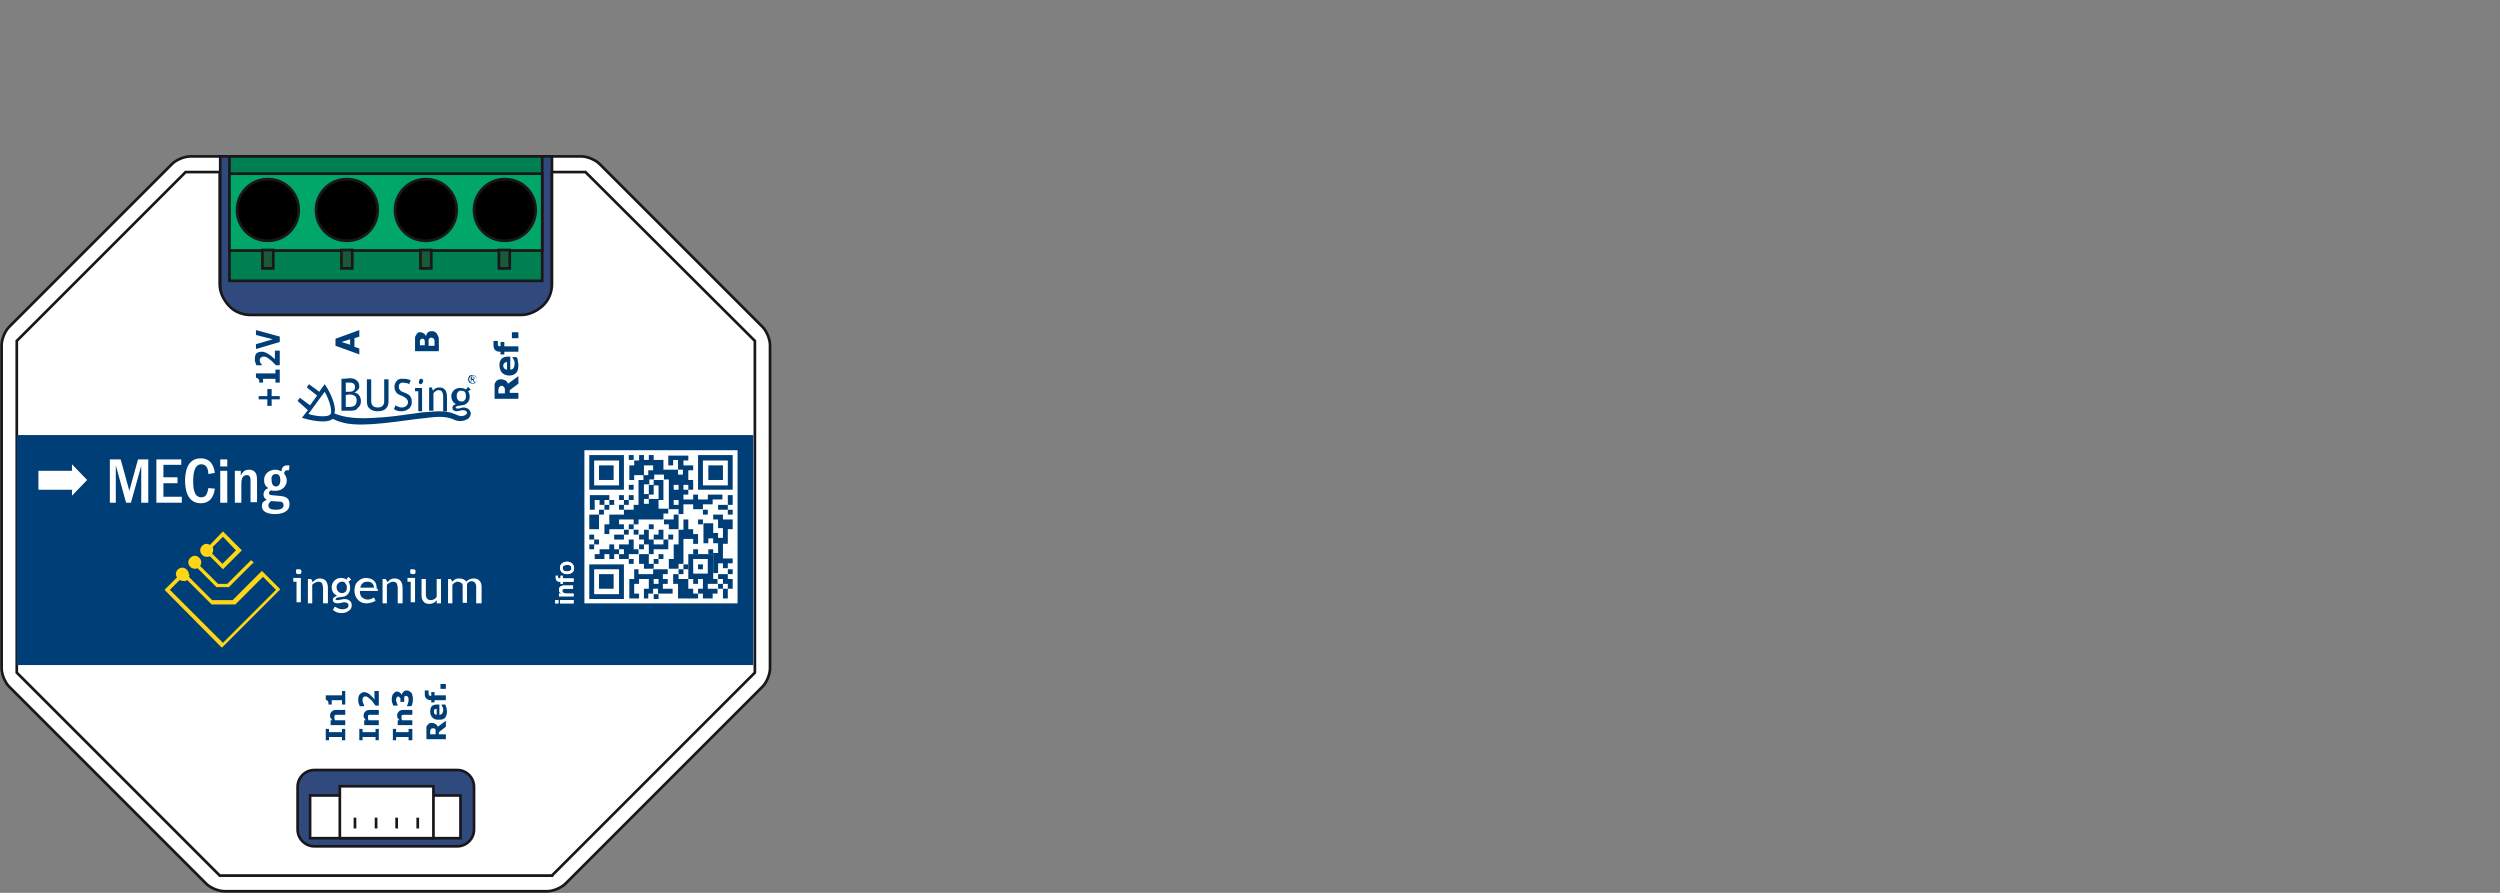 <?xml version="1.0" encoding="utf-8"?>
<!-- Generator: Adobe Illustrator 24.3.0, SVG Export Plug-In . SVG Version: 6.00 Build 0)  -->
<svg version="1.1" id="Foreground" xmlns="http://www.w3.org/2000/svg" xmlns:xlink="http://www.w3.org/1999/xlink" x="0px" y="0px"
	 viewBox="0 0 462 165" style="enable-background:new 0 0 462 165;" xml:space="preserve">
<rect x="0" y="0" width="462" height="165" fill="#808080" stroke="none"/>
<style type="text/css">
	.st0{fill:#FFFFFF;stroke:#1A171B;stroke-width:0.5;stroke-miterlimit:3.864;}
	.st1{fill-rule:evenodd;clip-rule:evenodd;fill:#314A7D;stroke:#1A171B;stroke-width:0.5;stroke-miterlimit:3.864;}
	.st2{fill-rule:evenodd;clip-rule:evenodd;fill:#FFFFFF;stroke:#1A171B;stroke-width:0.5;stroke-miterlimit:3.864;}
	.st3{fill-rule:evenodd;clip-rule:evenodd;fill:#007F50;stroke:#1A171B;stroke-width:0.5;stroke-miterlimit:3.864;}
	.st4{fill-rule:evenodd;clip-rule:evenodd;fill:#00A768;stroke:#1A171B;stroke-width:0.5;stroke-miterlimit:3.864;}
	.st5{clip-path:url(#SVGID_4_);}
	.st6{clip-path:url(#SVGID_5_);}
	
		.st7{clip-path:url(#SVGID_6_);fill-rule:evenodd;clip-rule:evenodd;fill:#D1D1D1;stroke:#1A171B;stroke-width:0.5;stroke-miterlimit:3.864;}
	.st8{clip-path:url(#SVGID_10_);}
	.st9{clip-path:url(#SVGID_11_);}
	
		.st10{clip-path:url(#SVGID_12_);fill-rule:evenodd;clip-rule:evenodd;fill:#D1D1D1;stroke:#1A171B;stroke-width:0.5;stroke-miterlimit:3.864;}
	.st11{clip-path:url(#SVGID_16_);}
	.st12{clip-path:url(#SVGID_17_);}
	
		.st13{clip-path:url(#SVGID_18_);fill-rule:evenodd;clip-rule:evenodd;fill:#D1D1D1;stroke:#1A171B;stroke-width:0.5;stroke-miterlimit:3.864;}
	.st14{clip-path:url(#SVGID_22_);}
	.st15{clip-path:url(#SVGID_23_);}
	
		.st16{clip-path:url(#SVGID_24_);fill-rule:evenodd;clip-rule:evenodd;fill:#D1D1D1;stroke:#1A171B;stroke-width:0.5;stroke-miterlimit:3.864;}
	.st17{fill-rule:evenodd;clip-rule:evenodd;fill:#195A39;stroke:#1A171B;stroke-width:0.5;stroke-miterlimit:3.864;}
	
		.st18{fill-rule:evenodd;clip-rule:evenodd;fill:none;stroke:#1A171B;stroke-width:0.5;stroke-linejoin:round;stroke-miterlimit:3.864;}
	.st19{fill-rule:evenodd;clip-rule:evenodd;fill:#003E77;}
	.st20{fill-rule:evenodd;clip-rule:evenodd;fill:#FFFFFF;}
	.st21{fill-rule:evenodd;clip-rule:evenodd;fill:#FFD616;}
</style>
<g>
	<path class="st0" d="M107.4,28.9c1.1,0,2.6,0.6,3.4,1.4l30.1,30.1c0.8,0.8,1.4,2.3,1.4,3.4v59.7c0,1.1-0.6,2.6-1.4,3.4l-36.4,36.4
		c-0.8,0.8-2.3,1.4-3.4,1.4H41.5c-1.1,0-2.6-0.6-3.4-1.4L1.7,126.9c-0.8-0.8-1.4-2.3-1.4-3.4V63.8c0-1.1,0.6-2.6,1.4-3.4l30.1-30.1
		c0.8-0.8,2.3-1.4,3.4-1.4H107.4z"/>
	<rect x="40.7" y="28.9" class="st1" width="61.3" height="132.9"/>
	<path class="st2" d="M102,31.8v20.7c0,1.5-0.6,3-1.7,4s-2.5,1.7-4,1.7h-50c-1.5,0-3-0.6-4-1.7s-1.7-2.5-1.7-4V31.8h-6.3L3.1,63
		v61.3l37.5,37.5H102l37.5-37.5V63l-31.3-31.2H102z"/>
	<path class="st1" d="M55,145.4c0-1.7,1.4-3.1,3.1-3.1h26.4c1.7,0,3.1,1.4,3.1,3.1v7.9c0,1.7-1.4,3.1-3.1,3.1H58.1
		c-1.7,0-3.1-1.4-3.1-3.1V145.4z"/>
	<g>
		<rect x="42.4" y="28.9" class="st3" width="57.8" height="23"/>
		<rect x="42.4" y="32.1" class="st4" width="57.8" height="14.2"/>
		<g>
			<defs>
				<path id="SVGID_1_" d="M87.6,38.8c0-3.1,2.5-5.7,5.7-5.7s5.7,2.5,5.7,5.7s-2.5,5.7-5.7,5.7S87.6,42,87.6,38.8z"/>
			</defs>
			<defs>
				<path id="SVGID_2_" d="M87.6,38.8c0-3.1,2.5-5.7,5.7-5.7s5.7,2.5,5.7,5.7s-2.5,5.7-5.7,5.7S87.6,42,87.6,38.8z"/>
			</defs>
			<defs>
				<path id="SVGID_3_" d="M87.6,38.8c0-3.1,2.5-5.7,5.7-5.7s5.7,2.5,5.7,5.7s-2.5,5.7-5.7,5.7S87.6,42,87.6,38.8z"/>
			</defs>
			<use xlink:href="#SVGID_1_"  style="overflow:visible;fill-rule:evenodd;clip-rule:evenodd;fill:#FFFFFF;"/>
			<clipPath id="SVGID_4_">
				<use xlink:href="#SVGID_1_"  style="overflow:visible;"/>
			</clipPath>
			<clipPath id="SVGID_5_" class="st5">
				<use xlink:href="#SVGID_2_"  style="overflow:visible;"/>
			</clipPath>
			<clipPath id="SVGID_6_" class="st6">
				<use xlink:href="#SVGID_3_"  style="overflow:visible;"/>
			</clipPath>
			
				<rect x="87" y="37.7" transform="matrix(0.707 -0.707 0.707 0.707 -0.164 77.287)" class="st7" width="12.4" height="2.3"/>
			
				<use xlink:href="#SVGID_3_"  style="overflow:visible;fill-rule:evenodd;clip-rule:evenodd;fill:none;stroke:#1A171B;stroke-width:0.5;stroke-miterlimit:3.864;"/>
		</g>
		<g>
			<defs>
				<path id="SVGID_7_" d="M73,38.8c0-3.1,2.5-5.7,5.7-5.7s5.7,2.5,5.7,5.7s-2.5,5.7-5.7,5.7S73,42,73,38.8z"/>
			</defs>
			<defs>
				<path id="SVGID_8_" d="M73,38.8c0-3.1,2.5-5.7,5.7-5.7s5.7,2.5,5.7,5.7s-2.5,5.7-5.7,5.7S73,42,73,38.8z"/>
			</defs>
			<defs>
				<path id="SVGID_9_" d="M73,38.8c0-3.1,2.5-5.7,5.7-5.7s5.7,2.5,5.7,5.7s-2.5,5.7-5.7,5.7S73,42,73,38.8z"/>
			</defs>
			<use xlink:href="#SVGID_7_"  style="overflow:visible;fill-rule:evenodd;clip-rule:evenodd;fill:#FFFFFF;"/>
			<clipPath id="SVGID_10_">
				<use xlink:href="#SVGID_7_"  style="overflow:visible;"/>
			</clipPath>
			<clipPath id="SVGID_11_" class="st8">
				<use xlink:href="#SVGID_8_"  style="overflow:visible;"/>
			</clipPath>
			<clipPath id="SVGID_12_" class="st9">
				<use xlink:href="#SVGID_9_"  style="overflow:visible;"/>
			</clipPath>
			
				<rect x="72.4" y="37.7" transform="matrix(0.707 -0.707 0.707 0.707 -4.426 66.986)" class="st10" width="12.4" height="2.3"/>
			
				<use xlink:href="#SVGID_9_"  style="overflow:visible;fill-rule:evenodd;clip-rule:evenodd;fill:none;stroke:#1A171B;stroke-width:0.5;stroke-miterlimit:3.864;"/>
		</g>
		<g>
			<defs>
				<path id="SVGID_13_" d="M58.4,38.8c0-3.1,2.5-5.7,5.7-5.7s5.7,2.5,5.7,5.7s-2.5,5.7-5.7,5.7S58.4,42,58.4,38.8z"/>
			</defs>
			<defs>
				<path id="SVGID_14_" d="M58.4,38.8c0-3.1,2.5-5.7,5.7-5.7s5.7,2.5,5.7,5.7s-2.5,5.7-5.7,5.7S58.4,42,58.4,38.8z"/>
			</defs>
			<defs>
				<path id="SVGID_15_" d="M58.4,38.8c0-3.1,2.5-5.7,5.7-5.7s5.7,2.5,5.7,5.7s-2.5,5.7-5.7,5.7S58.4,42,58.4,38.8z"/>
			</defs>
			<use xlink:href="#SVGID_13_"  style="overflow:visible;fill-rule:evenodd;clip-rule:evenodd;fill:#FFFFFF;"/>
			<clipPath id="SVGID_16_">
				<use xlink:href="#SVGID_13_"  style="overflow:visible;"/>
			</clipPath>
			<clipPath id="SVGID_17_" class="st11">
				<use xlink:href="#SVGID_14_"  style="overflow:visible;"/>
			</clipPath>
			<clipPath id="SVGID_18_" class="st12">
				<use xlink:href="#SVGID_15_"  style="overflow:visible;"/>
			</clipPath>
			
				<rect x="57.9" y="37.7" transform="matrix(0.707 -0.707 0.707 0.707 -8.699 56.677)" class="st13" width="12.4" height="2.3"/>
			
				<use xlink:href="#SVGID_15_"  style="overflow:visible;fill-rule:evenodd;clip-rule:evenodd;fill:none;stroke:#1A171B;stroke-width:0.5;stroke-miterlimit:3.864;"/>
		</g>
		<g>
			<defs>
				<path id="SVGID_19_" d="M43.8,38.8c0-3.1,2.5-5.7,5.7-5.7s5.7,2.5,5.7,5.7s-2.5,5.7-5.7,5.7S43.8,42,43.8,38.8z"/>
			</defs>
			<defs>
				<path id="SVGID_20_" d="M43.8,38.8c0-3.1,2.5-5.7,5.7-5.7s5.7,2.5,5.7,5.7s-2.5,5.7-5.7,5.7S43.8,42,43.8,38.8z"/>
			</defs>
			<defs>
				<path id="SVGID_21_" d="M43.8,38.8c0-3.1,2.5-5.7,5.7-5.7s5.7,2.5,5.7,5.7s-2.5,5.7-5.7,5.7S43.8,42,43.8,38.8z"/>
			</defs>
			<use xlink:href="#SVGID_19_"  style="overflow:visible;fill-rule:evenodd;clip-rule:evenodd;fill:#FFFFFF;"/>
			<clipPath id="SVGID_22_">
				<use xlink:href="#SVGID_19_"  style="overflow:visible;"/>
			</clipPath>
			<clipPath id="SVGID_23_" class="st14">
				<use xlink:href="#SVGID_20_"  style="overflow:visible;"/>
			</clipPath>
			<clipPath id="SVGID_24_" class="st15">
				<use xlink:href="#SVGID_21_"  style="overflow:visible;"/>
			</clipPath>
			
				<rect x="43.3" y="37.7" transform="matrix(0.707 -0.707 0.707 0.707 -12.973 46.369)" class="st16" width="12.4" height="2.3"/>
			
				<use xlink:href="#SVGID_21_"  style="overflow:visible;fill-rule:evenodd;clip-rule:evenodd;fill:none;stroke:#1A171B;stroke-width:0.5;stroke-miterlimit:3.864;"/>
		</g>
		<rect x="48.5" y="46.2" class="st17" width="2" height="3.4"/>
		<rect x="63.1" y="46.2" class="st17" width="2" height="3.4"/>
		<rect x="77.7" y="46.2" class="st17" width="2" height="3.4"/>
		<rect x="92.2" y="46.2" class="st17" width="2" height="3.4"/>
	</g>
	<g>
		<rect x="57.3" y="147" class="st2" width="27.8" height="7.9"/>
		<rect x="62.8" y="145.3" class="st2" width="17.3" height="9.6"/>
		<line class="st18" x1="65.6" y1="151.1" x2="65.6" y2="153.1"/>
		<line class="st18" x1="69.5" y1="151.1" x2="69.5" y2="153.1"/>
		<line class="st18" x1="73.3" y1="151.1" x2="73.3" y2="153.1"/>
		<line class="st18" x1="77.2" y1="151.1" x2="77.2" y2="153.1"/>
	</g>
	<g>
		<rect x="3.1" y="80.4" class="st19" width="136.1" height="42.5"/>
		<g>
			<polygon class="st20" points="16.1,88.7 13.3,91.6 13.3,90.5 7.1,90.5 7.1,87 13.3,87 13.3,85.8 			"/>
			<polygon class="st20" points="20.3,84.9 20.3,92.9 21.4,92.9 21.4,86 23.3,92.9 24.2,92.9 26.1,86.1 26.1,92.9 27.4,92.9 
				27.4,84.9 25.5,84.9 23.9,90.7 22.3,84.9 			"/>
			<polygon class="st20" points="28.9,84.9 28.9,92.9 33.6,92.9 33.6,91.8 30.2,91.8 30.2,89.3 32.8,89.3 32.8,88.2 30.2,88.2 
				30.2,85.9 33.5,85.9 33.5,84.9 			"/>
			<path class="st20" d="M38.5,90.2c-0.2,1.2-0.5,1.7-1.3,1.7c-1.3,0-1.5-1.5-1.5-3c0-1.3,0.2-3.1,1.5-3.1c1.1,0,1.3,1.1,1.3,1.8
				l1.2-0.2c-0.1-0.7-0.4-2.7-2.6-2.7c-2.7,0-2.9,2.9-2.9,4.2c0,1.3,0.3,4.1,2.9,4.1c2.2,0,2.5-2,2.6-2.7L38.5,90.2z"/>
			<path class="st20" d="M40.7,87v5.9H42V87H40.7z M42,86.2v-1.3h-1.3v1.3H42z"/>
			<path class="st20" d="M43.4,92.9h1.2v-3.3c0-0.6,0-1.8,1-1.8c0.7,0,0.7,0.6,0.7,1.3v3.7h1.2v-3.8c0-0.6,0-1.1-0.2-1.5
				c-0.3-0.6-0.9-0.7-1.3-0.7c-1,0-1.3,0.7-1.5,1.1V87h-1.1V92.9z"/>
			<path class="st20" d="M53.5,86c-0.1,0-0.2,0-0.4,0c-0.9,0-1,0.6-1.1,1.1c-0.3-0.1-0.6-0.3-1.1-0.3c-1.2,0-2.1,0.8-2.1,1.9
				c0,1,0.5,1.3,0.8,1.5c-0.3,0.1-0.9,0.4-0.9,1.2c0,0.6,0.4,0.8,0.6,1c-0.3,0.1-0.9,0.3-0.9,1.1c0,1.3,1.5,1.5,2.4,1.5
				c1.1,0,2.7-0.3,2.7-1.8c0-1.5-1.2-1.5-2.3-1.6c-1.2-0.1-1.5-0.1-1.5-0.5c0-0.3,0.3-0.4,0.4-0.5c0.2,0.1,0.4,0.1,0.8,0.1
				c1.4,0,2.1-1,2.1-1.9c0-0.5-0.2-0.9-0.5-1.3c0.1-0.5,0.3-0.6,0.6-0.6c0.1,0,0.2,0,0.3,0L53.5,86z M51,87.6c0.8,0,0.8,0.9,0.8,1.2
				c0,0.1,0,1.1-0.8,1.1s-0.8-1-0.8-1.1C50.1,88.3,50.2,87.6,51,87.6z M50.1,92.6c0.3,0,1.4,0.1,1.6,0.1c0.3,0,0.7,0.1,0.7,0.7
				c0,0.7-0.9,0.8-1.4,0.8c-0.9,0-1.4-0.2-1.4-0.8C49.6,92.9,50,92.7,50.1,92.6z"/>
		</g>
		<g>
			<polygon class="st19" points="63.8,134.7 63.8,136.8 63.2,136.8 63.2,136.2 60.8,136.2 60.8,136.8 60.2,136.8 60.2,134.7 
				60.8,134.7 60.8,135.3 63.2,135.3 63.2,134.7 			"/>
			<path class="st19" d="M63.8,131.2v0.9h-1.4c-0.1,0-0.2,0-0.3,0c-0.1,0-0.2,0-0.2,0.1c-0.1,0-0.1,0.1-0.1,0.1c0,0.1,0,0.1,0,0.3
				c0,0.1,0,0.2,0,0.2c0,0.1,0.1,0.2,0.1,0.3h1.9v0.9h-2.7v-0.9h0.3c-0.1-0.2-0.2-0.3-0.3-0.4c-0.1-0.1-0.1-0.3-0.1-0.5
				c0-0.3,0.1-0.5,0.3-0.7c0.2-0.2,0.4-0.3,0.8-0.3H63.8z"/>
			<path class="st19" d="M63.8,127.8v2.4h-0.6v-0.8h-1.9v0.8h-0.6c0-0.1,0-0.2,0-0.3c0-0.1,0-0.2-0.1-0.3c0-0.1-0.1-0.1-0.2-0.2
				c-0.1,0-0.1-0.1-0.2-0.1v-0.8h3v-0.8H63.8z"/>
		</g>
		<g>
			<polygon class="st19" points="70,134.7 70,136.8 69.4,136.8 69.4,136.2 67,136.2 67,136.8 66.4,136.8 66.4,134.7 67,134.7 
				67,135.3 69.4,135.3 69.4,134.7 			"/>
			<path class="st19" d="M70,131.2v0.9h-1.4c-0.1,0-0.2,0-0.3,0c-0.1,0-0.2,0-0.2,0.1c-0.1,0-0.1,0.1-0.1,0.1c0,0.1,0,0.1,0,0.3
				c0,0.1,0,0.2,0,0.2c0,0.1,0.1,0.2,0.1,0.3H70v0.9h-2.7v-0.9h0.3c-0.1-0.2-0.2-0.3-0.3-0.4c-0.1-0.1-0.1-0.3-0.1-0.5
				c0-0.3,0.1-0.5,0.3-0.7s0.4-0.3,0.8-0.3H70z"/>
			<path class="st19" d="M70,127.5v2.9h-0.6c-0.2-0.2-0.3-0.4-0.5-0.7c-0.2-0.2-0.3-0.4-0.5-0.5c-0.2-0.2-0.4-0.3-0.5-0.4
				s-0.3-0.1-0.4-0.1c-0.2,0-0.3,0.1-0.4,0.2c-0.1,0.1-0.1,0.3-0.1,0.5c0,0.2,0,0.3,0.1,0.5c0.1,0.2,0.1,0.3,0.2,0.5v0.1h-0.8
				c-0.1-0.1-0.1-0.3-0.2-0.5c-0.1-0.2-0.1-0.5-0.1-0.7c0-0.5,0.1-0.8,0.3-1c0.2-0.2,0.5-0.4,0.8-0.4c0.2,0,0.4,0.1,0.7,0.2
				c0.2,0.1,0.4,0.3,0.6,0.5c0.1,0.1,0.3,0.3,0.4,0.4c0.1,0.2,0.2,0.3,0.2,0.3v-1.6H70z"/>
		</g>
		<g>
			<polygon class="st19" points="76.2,134.7 76.2,136.8 75.5,136.8 75.5,136.2 73.2,136.2 73.2,136.8 72.6,136.8 72.6,134.7 
				73.2,134.7 73.2,135.3 75.5,135.3 75.5,134.7 			"/>
			<path class="st19" d="M76.2,131.2v0.9h-1.4c-0.1,0-0.2,0-0.3,0c-0.1,0-0.2,0-0.2,0.1c-0.1,0-0.1,0.1-0.1,0.1c0,0.1,0,0.1,0,0.3
				c0,0.1,0,0.2,0,0.2c0,0.1,0.1,0.2,0.1,0.3h1.9v0.9h-2.7v-0.9h0.3c-0.1-0.2-0.2-0.3-0.3-0.4c-0.1-0.1-0.1-0.3-0.1-0.5
				c0-0.3,0.1-0.5,0.3-0.7c0.2-0.2,0.4-0.3,0.8-0.3H76.2z"/>
			<path class="st19" d="M74.5,127.9c0.1-0.1,0.1-0.1,0.2-0.2c0.1,0,0.2-0.1,0.4-0.1c0.2,0,0.3,0,0.5,0.1c0.1,0.1,0.3,0.2,0.4,0.3
				c0.1,0.1,0.2,0.3,0.2,0.5c0.1,0.2,0.1,0.4,0.1,0.7c0,0.3,0,0.6-0.1,0.8c0,0.2-0.1,0.4-0.2,0.5h-0.8v-0.1c0.1-0.1,0.2-0.3,0.2-0.5
				c0.1-0.2,0.1-0.4,0.1-0.5c0-0.1,0-0.2,0-0.3c0-0.1-0.1-0.2-0.1-0.3c0-0.1-0.1-0.1-0.1-0.1c-0.1,0-0.1-0.1-0.3-0.1
				c-0.1,0-0.2,0-0.2,0.1c-0.1,0-0.1,0.1-0.1,0.2c0,0.1,0,0.2,0,0.3c0,0.1,0,0.2,0,0.3v0.2H74v-0.2c0-0.1,0-0.2,0-0.3
				c0-0.1,0-0.2-0.1-0.2c0-0.1-0.1-0.1-0.1-0.2c-0.1,0-0.1-0.1-0.2-0.1c-0.1,0-0.1,0-0.2,0.1c0,0-0.1,0.1-0.1,0.1
				c0,0.1,0,0.1-0.1,0.2c0,0.1,0,0.2,0,0.2c0,0.2,0,0.3,0.1,0.5c0.1,0.2,0.1,0.4,0.2,0.5v0.1h-0.8c-0.1-0.1-0.1-0.3-0.2-0.5
				c-0.1-0.2-0.1-0.5-0.1-0.7c0-0.2,0-0.4,0.1-0.6c0-0.2,0.1-0.3,0.2-0.4c0.1-0.1,0.2-0.2,0.3-0.3c0.1-0.1,0.2-0.1,0.4-0.1
				c0.2,0,0.4,0.1,0.5,0.2c0.2,0.1,0.3,0.3,0.3,0.5h0c0-0.1,0-0.2,0.1-0.3S74.4,128,74.5,127.9z"/>
		</g>
		<g>
			<path class="st19" d="M79.9,134.6c-0.1,0-0.2,0-0.2,0.1s-0.1,0.1-0.2,0.2c0,0.1,0,0.1,0,0.2c0,0.1,0,0.2,0,0.3v0.3h1v-0.3
				c0-0.1,0-0.3,0-0.4s0-0.2-0.1-0.3c-0.1-0.1-0.1-0.1-0.2-0.1C80,134.6,80,134.6,79.9,134.6z M82.4,133.2v1.1l-1.3,1v0.4h1.3v0.9
				h-3.6v-1.6c0-0.2,0-0.4,0-0.6c0-0.2,0.1-0.3,0.2-0.4c0.1-0.1,0.2-0.2,0.3-0.3c0.1-0.1,0.3-0.1,0.5-0.1c0.3,0,0.5,0.1,0.7,0.2
				c0.2,0.1,0.3,0.3,0.4,0.5L82.4,133.2z"/>
			<path class="st19" d="M81.2,130.1v2c0.2,0,0.4-0.1,0.5-0.2c0.1-0.2,0.2-0.4,0.2-0.7c0-0.2,0-0.4-0.1-0.5s-0.1-0.3-0.2-0.4v-0.1
				h0.7c0.1,0.2,0.1,0.4,0.2,0.6c0,0.2,0.1,0.4,0.1,0.6c0,0.5-0.1,1-0.4,1.3S81.5,133,81,133c-0.5,0-0.8-0.1-1.1-0.4
				c-0.3-0.3-0.4-0.7-0.4-1.1c0-0.4,0.1-0.8,0.3-1c0.2-0.2,0.5-0.3,1-0.3H81.2z M80.7,131c-0.2,0-0.3,0.1-0.4,0.1s-0.1,0.2-0.1,0.4
				c0,0.2,0,0.3,0.1,0.4s0.2,0.2,0.4,0.2V131z"/>
			<path class="st19" d="M79.2,127.7L79.2,127.7c0,0.1,0,0.2,0,0.2c0,0.1,0,0.1,0,0.2c0,0.2,0,0.3,0.1,0.4c0.1,0.1,0.2,0.1,0.4,0.1
				h0v-0.7h0.6v0.6h2.1v0.9h-2.1v0.4h-0.6v-0.4h-0.1c-0.3,0-0.6-0.1-0.8-0.3c-0.2-0.2-0.3-0.4-0.3-0.8c0-0.1,0-0.2,0-0.4
				c0-0.1,0-0.2,0-0.3H79.2z"/>
			<rect x="81.4" y="126.4" class="st19" width="1" height="0.9"/>
		</g>
		<g>
			<polygon class="st19" points="50.2,71.9 50.2,73.2 51.7,73.2 51.7,73.8 50.2,73.8 50.2,75 49.4,75 49.4,73.8 47.8,73.8 
				47.8,73.2 49.4,73.2 49.4,71.9 			"/>
			<path class="st19" d="M51.7,68.4v2.3h-0.8V70h-2.3v0.7h-0.7c0-0.1,0-0.2,0-0.3c0-0.1,0-0.2-0.1-0.3c0-0.1-0.1-0.1-0.2-0.2
				c-0.1,0-0.2-0.1-0.3-0.1v-0.8h3.6v-0.7H51.7z"/>
			<path class="st19" d="M51.7,64.8v2.7H51c-0.2-0.2-0.4-0.4-0.6-0.6c-0.2-0.2-0.4-0.4-0.6-0.5c-0.2-0.2-0.4-0.3-0.6-0.4
				c-0.2-0.1-0.3-0.1-0.5-0.1c-0.2,0-0.4,0.1-0.5,0.2c-0.1,0.1-0.2,0.2-0.2,0.4c0,0.1,0,0.3,0.1,0.5c0.1,0.2,0.2,0.3,0.3,0.4v0.1h-1
				c-0.1-0.1-0.1-0.3-0.2-0.5c-0.1-0.2-0.1-0.4-0.1-0.7c0-0.4,0.1-0.8,0.3-1c0.2-0.2,0.6-0.3,1-0.3c0.3,0,0.5,0.1,0.8,0.2
				c0.2,0.1,0.5,0.3,0.8,0.5c0.2,0.1,0.3,0.3,0.5,0.4c0.1,0.1,0.2,0.2,0.3,0.3v-1.6H51.7z"/>
			<polygon class="st19" points="47.3,61 51.7,62.2 51.7,63.2 47.3,64.5 47.3,63.6 50.4,62.7 47.3,61.9 			"/>
		</g>
		<path class="st19" d="M66.4,61v1.2l-0.9,0.3v1.6l0.9,0.3v1.1L62,63.9v-1.3L66.4,61z M64.7,62.7l-1.6,0.5l1.6,0.5V62.7z"/>
		<path class="st19" d="M79.7,61.2c0.2,0,0.4,0,0.6,0.1c0.2,0.1,0.3,0.2,0.4,0.3c0.1,0.2,0.2,0.4,0.3,0.6c0.1,0.2,0.1,0.5,0.1,0.8
			v1.9h-4.4v-1.7c0-0.4,0-0.6,0-0.8c0-0.2,0.1-0.3,0.2-0.5c0.1-0.2,0.2-0.3,0.3-0.4c0.1-0.1,0.3-0.1,0.5-0.1c0.2,0,0.4,0.1,0.6,0.2
			c0.2,0.1,0.3,0.3,0.4,0.5h0c0.1-0.3,0.2-0.5,0.4-0.7C79.2,61.3,79.5,61.2,79.7,61.2z M78,62.6c-0.1,0-0.1,0-0.2,0.1
			c-0.1,0-0.1,0.1-0.2,0.2c0,0.1,0,0.2,0,0.3c0,0.1,0,0.3,0,0.5v0.1h0.9v-0.2c0-0.2,0-0.3,0-0.5s0-0.2-0.1-0.3
			c0-0.1-0.1-0.2-0.2-0.2C78.1,62.6,78,62.6,78,62.6z M79.7,62.4c-0.1,0-0.2,0-0.3,0.1c-0.1,0.1-0.1,0.1-0.2,0.3c0,0.1,0,0.2,0,0.4
			s0,0.3,0,0.5v0.2h1.1v-0.1c0-0.3,0-0.5,0-0.7s0-0.3-0.1-0.4c0-0.1-0.1-0.2-0.2-0.2C79.9,62.4,79.8,62.4,79.7,62.4z"/>
		<g>
			<path class="st19" d="M92.7,71.3c-0.1,0-0.2,0-0.3,0.1s-0.1,0.1-0.2,0.2c0,0.1,0,0.2-0.1,0.3c0,0.1,0,0.2,0,0.4v0.4h1.2v-0.3
				c0-0.2,0-0.3,0-0.5s-0.1-0.2-0.1-0.3c-0.1-0.1-0.1-0.1-0.2-0.2C93,71.3,92.9,71.3,92.7,71.3z M95.8,69.5v1.4l-1.6,1.2v0.5h1.6
				v1.1h-4.4v-1.9c0-0.3,0-0.5,0-0.7s0.1-0.4,0.2-0.5c0.1-0.2,0.2-0.3,0.4-0.4c0.2-0.1,0.3-0.1,0.6-0.1c0.3,0,0.6,0.1,0.8,0.2
				c0.2,0.1,0.4,0.4,0.5,0.6L95.8,69.5z"/>
			<path class="st19" d="M94.3,65.9v2.4c0.3,0,0.5-0.1,0.6-0.3c0.1-0.2,0.2-0.4,0.2-0.8c0-0.2,0-0.4-0.1-0.6s-0.2-0.4-0.3-0.5v-0.1
				h0.8c0.1,0.2,0.2,0.5,0.2,0.7s0.1,0.4,0.1,0.7c0,0.7-0.1,1.2-0.4,1.5s-0.7,0.5-1.3,0.5c-0.5,0-1-0.2-1.3-0.5
				c-0.3-0.3-0.5-0.8-0.5-1.4c0-0.5,0.1-0.9,0.4-1.2c0.3-0.3,0.7-0.4,1.2-0.4H94.3z M93.7,66.9c-0.2,0-0.4,0.1-0.5,0.2
				S93,67.3,93,67.6c0,0.2,0.1,0.4,0.2,0.5s0.3,0.2,0.5,0.2V66.9z"/>
			<path class="st19" d="M92,63L92,63c0,0.1,0,0.2,0,0.3c0,0.1,0,0.2,0,0.2c0,0.2,0,0.3,0.1,0.4c0.1,0.1,0.2,0.1,0.4,0.1h0v-0.8h0.7
				V64h2.6V65h-2.6v0.5h-0.7V65h-0.1c-0.4,0-0.7-0.1-0.9-0.3c-0.2-0.2-0.3-0.5-0.3-1c0-0.2,0-0.3,0-0.4c0-0.1,0-0.2,0-0.3H92z"/>
			<rect x="94.6" y="61.4" class="st19" width="1.2" height="1.1"/>
		</g>
		<g>
			<rect x="108" y="83.2" class="st20" width="28.3" height="28.3"/>
			<path class="st19" d="M116.2,84.1h0.9v0.9h-0.9V84.1z M118.1,84.1h0.9v0.9h0.9v-0.9h0.9v0.9h1.8v1.8h2.7v0.9h0.9v-0.9h-0.9v-1.8
				h-0.9V86h-0.9v-1.8h3.7v0.9h-0.9V86h1.8v0.9h-0.9v1.8h0.9v1.8h-0.9v-0.9h-0.9v0.9h0.9v0.9h-0.9v0.9h1.8v-0.9h0.9v0.9h1.8v-0.9
				h2.7v0.9h-1.8v0.9h-1.8v0.9h-1.8v-0.9h-1.8v1.8h-0.9v-0.9h-1.8v-5.5h-0.9v-0.9h-1.8v0.9h-0.9v0.9H119v1.8h0.9v0.9H119v0.9h0.9
				v-0.9h1.8v1.8h1.8v0.9h-0.9V96h-4.6v0.9h-0.9V96h-2.7v0.9h0.9v0.9h-2.7v0.9h-0.9v-1.8h0.9v-1.8h2.7v-0.9h1.8v-0.9h0.9v-4.6h0.9
				v-0.9h0.9v-0.9h0.9V86H119v1.8h-1.8v0.9h-0.9V86h0.9v-0.9h0.9V84.1z M124.5,89.6h0.9v0.9h-0.9V89.6z M124.5,92.4h0.9v0.9h-0.9
				V92.4z M120.8,88.7h1.8v3.7h-0.9v-2.7h-0.9V88.7z M116.2,89.6h0.9v0.9h-0.9V89.6z M119.9,89.6h0.9v1.8h-0.9V89.6z M108.9,91.5
				h3.7v0.9h-0.9v0.9h-0.9v-0.9h-0.9v1.8h-0.9V91.5z M114.4,91.5h0.9v0.9h-0.9V91.5z M116.2,91.5h0.9v0.9h-0.9V91.5z M134.5,91.5
				h0.9v1.8h-0.9V91.5z M112.6,92.4h0.9v0.9h-0.9V92.4z M115.3,92.4h0.9v0.9h-0.9V92.4z M111.7,93.3h0.9v0.9h-0.9V93.3z M114.4,93.3
				h0.9v0.9h-0.9V93.3z M132.7,93.3h1.8v0.9h-1.8V93.3z M110.7,94.2h0.9v0.9h-0.9V94.2z M129.9,94.2h0.9v0.9h-0.9V94.2z M134.5,94.2
				h0.9v0.9h-0.9V94.2z M108.9,95.1h1.8v2.7h-1.8V95.1z M124.5,95.1h0.9v2.7h-1.8v-0.9h-0.9V96h1.8V95.1z M131.8,95.1h1.8V96h1.8
				v1.8h-0.9v2.7h-0.9v2.7h1.8v0.9h-0.9v0.9h-0.9v-0.9h-0.9v1.8h-0.9v-3.7h0.9v-1.8h-0.9v-0.9h-0.9v0.9h-0.9v-3.7h1.8v1.8h0.9v0.9
				h0.9v-1.8h-0.9V96h-0.9V95.1z M126.3,96h0.9v1.8h0.9v0.9h0.9v1.8h-0.9v-0.9h-1.8v4.6h-0.9v0.9h-1.8v-1.8h0.9v-2.7h0.9v-2.7h0.9
				V96z M129,96h0.9v0.9H129V96z M116.2,96.9h0.9v0.9h-0.9V96.9z M119.9,96.9h0.9v0.9h-0.9V96.9z M115.3,97.9h0.9v0.9h-0.9V97.9z
				 M117.1,97.9h0.9v0.9h-0.9V97.9z M119,97.9h0.9v1.8h0.9v0.9h1.8v-0.9h0.9v1.8h-2.7v0.9h-0.9v-1.8H119v-0.9h-0.9v-0.9h0.9V97.9z
				 M121.7,97.9h0.9v1.8h-1.8v-0.9h0.9V97.9z M108.9,98.8h0.9v0.9h-0.9V98.8z M113.5,98.8h1.8v0.9h-1.8V98.8z M123.5,98.8h0.9v0.9
				h-0.9V98.8z M109.8,99.7h0.9v0.9h-0.9V99.7z M116.2,99.7h0.9v1.8h0.9v0.9h-1.8v0.9h-1.8v-0.9h0.9v-0.9h-0.9v-0.9h1.8V99.7z
				 M108.9,100.6h0.9v0.9h-0.9V100.6z M112.6,100.6h0.9v0.9h0.9v0.9h-0.9v0.9h-0.9v-0.9h-0.9v0.9h-1.8v-0.9h0.9v-0.9h1.8V100.6z
				 M118.1,100.6h0.9v0.9h-0.9V100.6z M128.1,101.5h0.9v0.9h-0.9V101.5z M130.9,101.5h0.9v0.9h-0.9V101.5z M118.1,102.4h1.8v1.8h0.9
				v0.9H119v-0.9h-0.9V102.4z M121.7,102.4h0.9v0.9h-0.9V102.4z M116.2,103.3h0.9v0.9h-0.9V103.3z M120.8,103.3h0.9v0.9h-0.9V103.3z
				 M126.3,104.3h0.9v0.9h-0.9V104.3z M117.1,105.2h0.9v0.9h2.7v-0.9h2.7v0.9h-0.9v0.9h0.9v0.9h-0.9v0.9h1.8v0.9h-2.7v-0.9h-0.9v0.9
				h-0.9v0.9H119v-1.8h0.9V107h-1.8v0.9h-0.9v1.8h0.9v0.9h-1.8V107h0.9V105.2z M120.8,107h0.9v0.9h-0.9V107z M125.4,105.2h0.9v0.9
				h-0.9V105.2z M134.5,105.2h0.9v0.9h-0.9V105.2z M124.5,106.1h0.9v0.9h1.8v1.8h0.9v0.9h0.9v0.9h-3.7v-2.7h-0.9V106.1z
				 M132.7,106.1h1.8v0.9h0.9v1.8h-0.9v-0.9h-0.9V107h-0.9V106.1z M128.1,107h0.9v0.9h-0.9V107z M129.9,107h2.7v0.9h-1.8v0.9h1.8
				v0.9h-0.9v0.9h-1.8v-0.9H129v-0.9h0.9V107z M132.7,107.9h0.9v0.9h-0.9V107.9z M133.6,108.8h0.9v1.8h-0.9V108.8z M120.8,109.8h0.9
				v0.9h-0.9V109.8z"/>
			<path class="st19" d="M108.9,84.1h6.4l0,0l0,0v6.4l0,0l0,0h-6.4l0,0l0,0V84.1L108.9,84.1L108.9,84.1z M109.8,85.1h4.6l0,0l0,0
				v4.6l0,0l0,0h-4.6l0,0l0,0V85.1L109.8,85.1L109.8,85.1z M110.7,86h2.7l0,0l0,0v2.7l0,0l0,0h-2.7l0,0l0,0V86L110.7,86L110.7,86z
				 M129,84.1h6.4l0,0l0,0v6.4l0,0l0,0H129l0,0l0,0V84.1L129,84.1L129,84.1z M129.9,85.1h4.6l0,0l0,0v4.6l0,0l0,0h-4.6l0,0l0,0V85.1
				L129.9,85.1L129.9,85.1z M130.9,86h2.7l0,0l0,0v2.7l0,0l0,0h-2.7l0,0l0,0V86L130.9,86L130.9,86z M108.9,104.3h6.4l0,0l0,0v6.4
				l0,0l0,0h-6.4l0,0l0,0V104.3L108.9,104.3L108.9,104.3z M109.8,105.2h4.6l0,0l0,0v4.6l0,0l0,0h-4.6l0,0l0,0V105.2L109.8,105.2
				L109.8,105.2z M110.7,106.1h2.7l0,0l0,0v2.7l0,0l0,0h-2.7l0,0l0,0V106.1L110.7,106.1L110.7,106.1z M127.2,102.4h4.6l0,0l0,0v4.6
				l0,0l0,0h-4.6l0,0l0,0V102.4L127.2,102.4L127.2,102.4z M128.1,103.3h2.7l0,0l0,0v2.7l0,0l0,0h-2.7l0,0l0,0V103.3L128.1,103.3
				L128.1,103.3z M129,104.3h0.9l0,0l0,0v0.9l0,0l0,0H129l0,0l0,0V104.3L129,104.3L129,104.3z"/>
			<g>
				<path class="st20" d="M106,110.9h-2.5v0.6h2.5V110.9z M103.2,110.9h-0.6v0.6h0.6V110.9z"/>
				<path class="st20" d="M106,110.3v-0.6h-1.2c-0.8,0-0.9-0.4-0.9-0.5c0-0.1,0-0.4,0.6-0.4h1.4v-0.6h-1.5c-0.3,0-1.1,0-1.1,0.8
					c0,0.5,0.4,0.7,0.6,0.7h-0.6v0.5H106z"/>
				<path class="st20" d="M106,106.9h-2v-0.5h-0.4v0.5c-0.3,0-0.5,0-0.5-0.4c0,0,0-0.1,0-0.1h-0.4c0,0.4,0,0.7,0.1,0.8
					c0.2,0.3,0.5,0.3,0.8,0.3v0.4h0.4v-0.4h2V106.9z"/>
				<path class="st20" d="M104.8,103.8c-0.7,0-1.3,0.4-1.3,1.1c0,0.8,0.6,1.2,1.3,1.2c0.6,0,1.3-0.3,1.3-1.1
					C106.1,104.4,105.6,103.8,104.8,103.8z M104.8,104.4c0.3,0,0.8,0,0.8,0.6c0,0.6-0.7,0.6-0.8,0.6c-0.4,0-0.8-0.1-0.8-0.6
					C103.9,104.6,104.3,104.4,104.8,104.4z"/>
			</g>
			<g>
				<path class="st20" d="M106,110.9h-2.5v0.6h2.5V110.9z M103.2,110.9h-0.6v0.6h0.6V110.9z"/>
				<path class="st20" d="M106,110.3v-0.6h-1.2c-0.8,0-0.9-0.4-0.9-0.5c0-0.1,0-0.4,0.6-0.4h1.4v-0.6h-1.5c-0.3,0-1.1,0-1.1,0.8
					c0,0.5,0.4,0.7,0.6,0.7h-0.6v0.5H106z"/>
				<path class="st20" d="M106,106.9h-2v-0.5h-0.4v0.5c-0.3,0-0.5,0-0.5-0.4c0,0,0-0.1,0-0.1h-0.4c0,0.4,0,0.7,0.1,0.8
					c0.2,0.3,0.5,0.3,0.8,0.3v0.4h0.4v-0.4h2V106.9z"/>
				<path class="st20" d="M104.8,103.8c-0.7,0-1.3,0.4-1.3,1.1c0,0.8,0.6,1.2,1.3,1.2c0.6,0,1.3-0.3,1.3-1.1
					C106.1,104.4,105.6,103.8,104.8,103.8z M104.8,104.4c0.3,0,0.8,0,0.8,0.6c0,0.6-0.7,0.6-0.8,0.6c-0.4,0-0.8-0.1-0.8-0.6
					C103.9,104.6,104.3,104.4,104.8,104.4z"/>
			</g>
		</g>
		<path class="st19" d="M61.1,76.5c0.3-0.4-0.1-2.4-1.1-4.1l-3,4.1C57.8,76.8,60.6,77.3,61.1,76.5z M87.2,69.7V70c0,0,0,0,0.1,0
			c0.1,0,0.2,0,0.2,0s0.1-0.1,0.1-0.1c0-0.1-0.1-0.2-0.2-0.2L87.2,69.7L87.2,69.7z M87.6,70.6l-0.3-0.4h-0.2v0.4H87v-1h0.3
			c0.3,0,0.4,0.1,0.4,0.3c0,0.1-0.1,0.2-0.2,0.3l0.3,0.5H87.6z M88.1,70.1c0-0.2-0.1-0.4-0.2-0.5c-0.1-0.1-0.3-0.2-0.5-0.2
			s-0.4,0.1-0.5,0.2c-0.1,0.1-0.2,0.3-0.2,0.5s0.1,0.4,0.2,0.5c0.1,0.1,0.3,0.2,0.5,0.2s0.4-0.1,0.5-0.2
			C88,70.4,88.1,70.3,88.1,70.1z M86.5,70.1c0-0.2,0.1-0.4,0.2-0.6c0.2-0.2,0.4-0.2,0.6-0.2s0.4,0.1,0.6,0.2
			c0.2,0.2,0.2,0.4,0.2,0.6s-0.1,0.4-0.2,0.6c-0.2,0.2-0.4,0.2-0.6,0.2s-0.4-0.1-0.6-0.2C86.6,70.5,86.5,70.3,86.5,70.1z M85.2,72.2
			c-0.3,0-0.5,0.1-0.6,0.3c-0.2,0.2-0.2,0.4-0.2,0.7c0,0.3,0.1,0.5,0.2,0.7c0.2,0.2,0.4,0.3,0.7,0.3c0.3,0,0.5-0.1,0.6-0.3
			c0.2-0.2,0.2-0.4,0.2-0.8c0-0.3-0.1-0.5-0.2-0.7C85.7,72.3,85.5,72.2,85.2,72.2z M81.9,75.9v-2.5c0-0.5-0.1-0.8-0.2-1
			c-0.1-0.2-0.4-0.3-0.7-0.3c-0.2,0-0.4,0.1-0.5,0.2c-0.2,0.1-0.3,0.2-0.4,0.4v3.2h-0.8v-4.3h0.5l0.2,0.6c0.3-0.4,0.7-0.6,1.2-0.6
			c0.9,0,1.4,0.6,1.4,1.7v2.7H81.9z M77.3,75.9v-3.6h-0.6v-0.6h1.3v4.3H77.3z M77.8,70c0.1,0,0.2,0,0.3,0.1c0.1,0.1,0.1,0.2,0.1,0.3
			c0,0.1,0,0.2-0.1,0.3C78,70.9,77.9,71,77.8,71c-0.1,0-0.2,0-0.3-0.1c-0.1-0.1-0.1-0.2-0.1-0.3s0-0.2,0.1-0.3
			C77.5,70.1,77.6,70,77.8,70z M72.8,75.6l0.3-0.7c0.1,0.1,0.3,0.2,0.6,0.3c0.2,0.1,0.4,0.1,0.6,0.1c0.3,0,0.6-0.1,0.8-0.3
			c0.2-0.2,0.3-0.4,0.3-0.7c0-0.2-0.1-0.4-0.2-0.5c-0.1-0.2-0.4-0.4-0.8-0.6l-0.5-0.2c-0.4-0.2-0.7-0.4-0.8-0.7
			c-0.2-0.3-0.2-0.6-0.2-0.9c0-0.4,0.2-0.8,0.5-1.1S74,70,74.5,70c0.6,0,1.1,0.1,1.4,0.3L75.6,71c-0.1-0.1-0.3-0.2-0.5-0.2
			s-0.4-0.1-0.6-0.1c-0.3,0-0.5,0.1-0.6,0.2c-0.2,0.2-0.2,0.4-0.2,0.6c0,0.1,0,0.3,0.1,0.4c0.1,0.1,0.1,0.2,0.2,0.3
			c0.1,0.1,0.3,0.2,0.6,0.3l0.5,0.2c0.4,0.2,0.7,0.4,0.8,0.7c0.2,0.3,0.2,0.6,0.2,1c0,0.4-0.2,0.8-0.5,1.1c-0.4,0.3-0.8,0.5-1.4,0.5
			C73.6,76,73.2,75.9,72.8,75.6z M67.8,70.1h0.8v4c0,0.4,0.1,0.7,0.3,0.9c0.2,0.2,0.5,0.3,0.9,0.3c0.4,0,0.7-0.1,0.9-0.3
			c0.2-0.2,0.3-0.5,0.3-0.9v-4h0.8v4.1c0,0.6-0.2,1.1-0.6,1.4C71,75.8,70.5,76,69.8,76c-0.7,0-1.2-0.2-1.5-0.5
			c-0.4-0.3-0.5-0.8-0.5-1.4V70.1z M63.9,73v2.2c0.3,0,0.5,0,0.6,0c0.5,0,0.9-0.1,1.1-0.3c0.2-0.2,0.3-0.5,0.3-0.9
			c0-0.4-0.1-0.7-0.3-0.8c-0.2-0.2-0.6-0.3-1.1-0.3L63.9,73z M63.9,70.7v1.7c0.2,0,0.4,0,0.6,0c0.8,0,1.1-0.3,1.1-0.9
			c0-0.5-0.3-0.8-1-0.8C64.4,70.7,64.2,70.7,63.9,70.7z M64.8,75.9h-1.7v-5.9c0.7,0,1.2-0.1,1.5-0.1c0.6,0,1,0.1,1.3,0.4
			c0.3,0.2,0.5,0.6,0.5,1.1c0,0.3-0.1,0.5-0.3,0.7c-0.2,0.2-0.4,0.4-0.7,0.4c0.5,0.1,0.8,0.3,1,0.6c0.2,0.3,0.3,0.6,0.3,1.1
			c0,0.5-0.2,0.9-0.6,1.2C65.9,75.8,65.4,75.9,64.8,75.9z M84,76.5c0,0,0.9,0.4,1.2,0.4c0.3,0,0.6-0.1,0.8-0.2
			c0.2-0.1,0.3-0.3,0.3-0.4c0-0.3-0.3-0.5-0.8-0.5c-0.1,0-0.2,0-0.5,0.1c-0.2,0-0.4,0.1-0.5,0.1c-0.6,0-0.9-0.2-0.9-0.7
			c0-0.1,0.1-0.3,0.2-0.4c0.1-0.1,0.3-0.2,0.5-0.2c-0.6-0.3-0.9-0.8-0.9-1.5c0-0.4,0.2-0.8,0.5-1.1c0.3-0.3,0.7-0.4,1.2-0.4
			c0.4,0,0.8,0.1,1,0.3l0.4-0.5l0.5,0.5l-0.5,0.3c0.2,0.3,0.3,0.6,0.3,1c0,0.4-0.1,0.8-0.4,1.1s-0.6,0.5-1.1,0.5l-0.6,0.1
			c-0.1,0-0.2,0-0.3,0.1c-0.1,0-0.2,0.1-0.2,0.2c0,0.1,0.1,0.2,0.4,0.2c0.1,0,0.3,0,0.5-0.1c0.2,0,0.4-0.1,0.5-0.1
			c0.4,0,0.7,0.1,1,0.3c0.2,0.2,0.4,0.5,0.4,0.8c0,0.4-0.2,0.7-0.5,1c-0.4,0.2-0.8,0.4-1.3,0.4c-0.3,0-0.6,0-0.9-0.1
			c-0.1,0-0.2-0.1-0.3-0.1c-1.8-0.9-3.9-0.5-5.8-0.3c-3.9,0.4-10.7,1.7-14.4,0.9c-0.9-0.2-1.5-0.4-2.3-0.8c-1.2,1-4.5,0.2-5.7-0.2
			l1.1-1.4L55,74.1l0.4-0.6l1.9,1.4l1.3-1.8l-1.9-1.5l0.4-0.6l1.9,1.4l1-1.4c0.6,0.8,2.3,3.8,1.8,5.4c2.9,1.2,6.1,0.9,9.2,0.7
			c2.4-0.2,4.7-0.6,7.1-0.9C80.2,76.1,82.1,75.7,84,76.5z"/>
		<g>
			<g>
				<path class="st20" d="M55.2,105.2c0.1,0,0.3,0,0.4,0.1c0.1,0.1,0.1,0.2,0.1,0.3c0,0.1,0,0.3-0.1,0.4c-0.1,0.1-0.2,0.1-0.4,0.1
					c-0.1,0-0.3,0-0.4-0.1c-0.1-0.1-0.1-0.2-0.1-0.4s0-0.3,0.1-0.4C55,105.2,55.1,105.2,55.2,105.2z M54.8,111.4v-3.9h-0.6v-0.7h1.4
					v4.5H54.8z"/>
				<path class="st20" d="M59.7,111.4v-2.6c0-0.5-0.1-0.8-0.2-1c-0.1-0.2-0.4-0.3-0.7-0.3c-0.2,0-0.4,0.1-0.6,0.2
					c-0.2,0.1-0.4,0.2-0.5,0.4v3.4h-0.8v-4.5h0.6l0.3,0.6c0.3-0.4,0.7-0.7,1.3-0.7c1,0,1.5,0.6,1.5,1.8v2.8H59.7z"/>
				<path class="st20" d="M61.5,112.7l0.4-0.6c0.5,0.3,0.9,0.5,1.3,0.5c0.4,0,0.7-0.1,0.9-0.2c0.2-0.1,0.3-0.3,0.3-0.5
					c0-0.4-0.3-0.6-0.8-0.6c-0.1,0-0.3,0-0.5,0.1c-0.2,0-0.4,0.1-0.6,0.1c-0.6,0-1-0.2-1-0.7c0-0.1,0.1-0.3,0.2-0.4
					c0.2-0.1,0.3-0.2,0.6-0.3c-0.6-0.3-1-0.8-1-1.6c0-0.5,0.2-0.9,0.5-1.2c0.3-0.3,0.7-0.5,1.2-0.5c0.4,0,0.8,0.1,1,0.3l0.4-0.5
					l0.5,0.5l-0.5,0.4c0.2,0.3,0.3,0.6,0.3,1.1c0,0.5-0.1,0.8-0.4,1.2c-0.3,0.3-0.7,0.5-1.1,0.5l-0.7,0.1c-0.1,0-0.2,0-0.3,0.1
					c-0.1,0.1-0.2,0.1-0.2,0.2c0,0.1,0.1,0.2,0.4,0.2c0.1,0,0.3,0,0.6-0.1c0.3,0,0.4-0.1,0.6-0.1c0.4,0,0.8,0.1,1,0.3
					c0.3,0.2,0.4,0.5,0.4,0.9c0,0.4-0.2,0.8-0.6,1c-0.4,0.3-0.8,0.4-1.4,0.4c-0.3,0-0.6-0.1-0.9-0.2C61.9,113,61.7,112.8,61.5,112.7
					z M63.2,107.5c-0.3,0-0.5,0.1-0.7,0.3c-0.2,0.2-0.3,0.4-0.3,0.7c0,0.3,0.1,0.6,0.3,0.8c0.2,0.2,0.4,0.3,0.7,0.3
					c0.3,0,0.5-0.1,0.7-0.3c0.2-0.2,0.2-0.5,0.2-0.8c0-0.3-0.1-0.5-0.3-0.7C63.7,107.5,63.4,107.5,63.2,107.5z"/>
				<path class="st20" d="M69.8,109.2h-3.3c0,0.5,0.1,0.9,0.4,1.2c0.3,0.2,0.6,0.4,1,0.4c0.5,0,0.8-0.1,1.2-0.4l0.3,0.6
					c-0.1,0.1-0.3,0.2-0.6,0.3c-0.3,0.1-0.7,0.2-1.1,0.2c-0.6,0-1.1-0.2-1.5-0.6c-0.4-0.4-0.7-1-0.7-1.7c0-0.8,0.2-1.4,0.7-1.8
					c0.4-0.4,0.9-0.6,1.4-0.6c0.6,0,1.2,0.2,1.5,0.5c0.4,0.4,0.5,0.8,0.5,1.4C69.9,108.9,69.9,109.1,69.8,109.2z M67.9,107.5
					c-0.4,0-0.7,0.1-0.9,0.3c-0.2,0.2-0.4,0.5-0.4,0.8h2.5c0-0.3-0.1-0.6-0.3-0.8C68.6,107.6,68.3,107.5,67.9,107.5z"/>
				<path class="st20" d="M73.5,111.4v-2.6c0-0.5-0.1-0.8-0.2-1c-0.1-0.2-0.4-0.3-0.7-0.3c-0.2,0-0.4,0.1-0.6,0.2
					c-0.2,0.1-0.4,0.2-0.5,0.4v3.4h-0.8v-4.5h0.6l0.3,0.6c0.3-0.4,0.7-0.7,1.3-0.7c1,0,1.5,0.6,1.5,1.8v2.8H73.5z"/>
				<path class="st20" d="M76.3,105.2c0.1,0,0.3,0,0.4,0.1c0.1,0.1,0.1,0.2,0.1,0.3c0,0.1,0,0.3-0.1,0.4c-0.1,0.1-0.2,0.1-0.4,0.1
					c-0.1,0-0.3,0-0.4-0.1c-0.1-0.1-0.1-0.2-0.1-0.4s0-0.3,0.1-0.4C76.1,105.2,76.2,105.2,76.3,105.2z M75.9,111.4v-3.9h-0.6v-0.7
					h1.4v4.5H75.9z"/>
				<path class="st20" d="M78.7,106.9v2.9c0,0.7,0.3,1.1,0.9,1.1c0.3,0,0.5-0.1,0.7-0.2c0.2-0.2,0.4-0.3,0.4-0.5v-3.2h0.8v4.5h-0.8
					v-0.6c-0.1,0.2-0.3,0.3-0.5,0.5c-0.3,0.1-0.5,0.2-0.8,0.2c-0.5,0-0.9-0.1-1.1-0.4c-0.3-0.3-0.4-0.7-0.4-1.2v-3H78.7z"/>
				<path class="st20" d="M88,111.4v-2.9c0-0.7-0.3-1.1-0.9-1.1c-0.2,0-0.4,0.1-0.5,0.2c-0.2,0.1-0.3,0.3-0.3,0.4v3.4h-0.8v-3.2
					c0-0.2-0.1-0.4-0.3-0.5c-0.2-0.1-0.4-0.2-0.7-0.2c-0.2,0-0.3,0.1-0.5,0.2c-0.2,0.1-0.3,0.3-0.4,0.4v3.4h-0.8v-4.5h0.5l0.3,0.5
					c0.3-0.4,0.7-0.6,1.2-0.6c0.7,0,1.1,0.2,1.4,0.6c0.1-0.2,0.3-0.3,0.5-0.4c0.2-0.1,0.5-0.2,0.8-0.2c0.5,0,0.8,0.1,1.1,0.4
					c0.3,0.3,0.4,0.7,0.4,1.2v3H88z"/>
			</g>
			<path class="st21" d="M34.9,106.6l4.3,4.3h3.8l5.4-5.4l3.4,3.4l-10.8,10.8L30.4,109l2.3-2.3c-0.1-0.2-0.2-0.4-0.2-0.6
				c0-0.7,0.6-1.2,1.2-1.2s1.2,0.6,1.2,1.2C35.1,106.3,35,106.5,34.9,106.6z M41.2,98.2l3.5,3.5l-3.5,3.5l-2.4-2.4
				c-0.2,0.1-0.4,0.1-0.6,0.1c-0.7,0-1.2-0.6-1.2-1.2c0-0.7,0.6-1.2,1.2-1.2c0.2,0,0.4,0.1,0.6,0.2L41.2,98.2z M41.2,99.2l-1.9,1.9
				c0.1,0.2,0.1,0.4,0.1,0.6c0,0.2-0.1,0.4-0.2,0.6l1.9,1.9l2.5-2.5L41.2,99.2z M33.2,107.2l-1.8,1.8l9.8,9.8l9.8-9.8l-2.4-2.4
				l-5.1,5.1h-4.4l-4.5-4.5c-0.2,0.1-0.4,0.2-0.6,0.2C33.6,107.3,33.4,107.3,33.2,107.2z M46.6,104.2l-4.3,4.3H40l-3.5-3.5
				c-0.2,0.1-0.3,0.1-0.5,0.1c-0.7,0-1.2-0.6-1.2-1.2s0.6-1.2,1.2-1.2s1.2,0.6,1.2,1.2c0,0.2-0.1,0.5-0.2,0.7l3.3,3.3H42l4.4-4.4
				l0.5,0.5L46.6,104.2z"/>
		</g>
	</g>
</g>
</svg>
